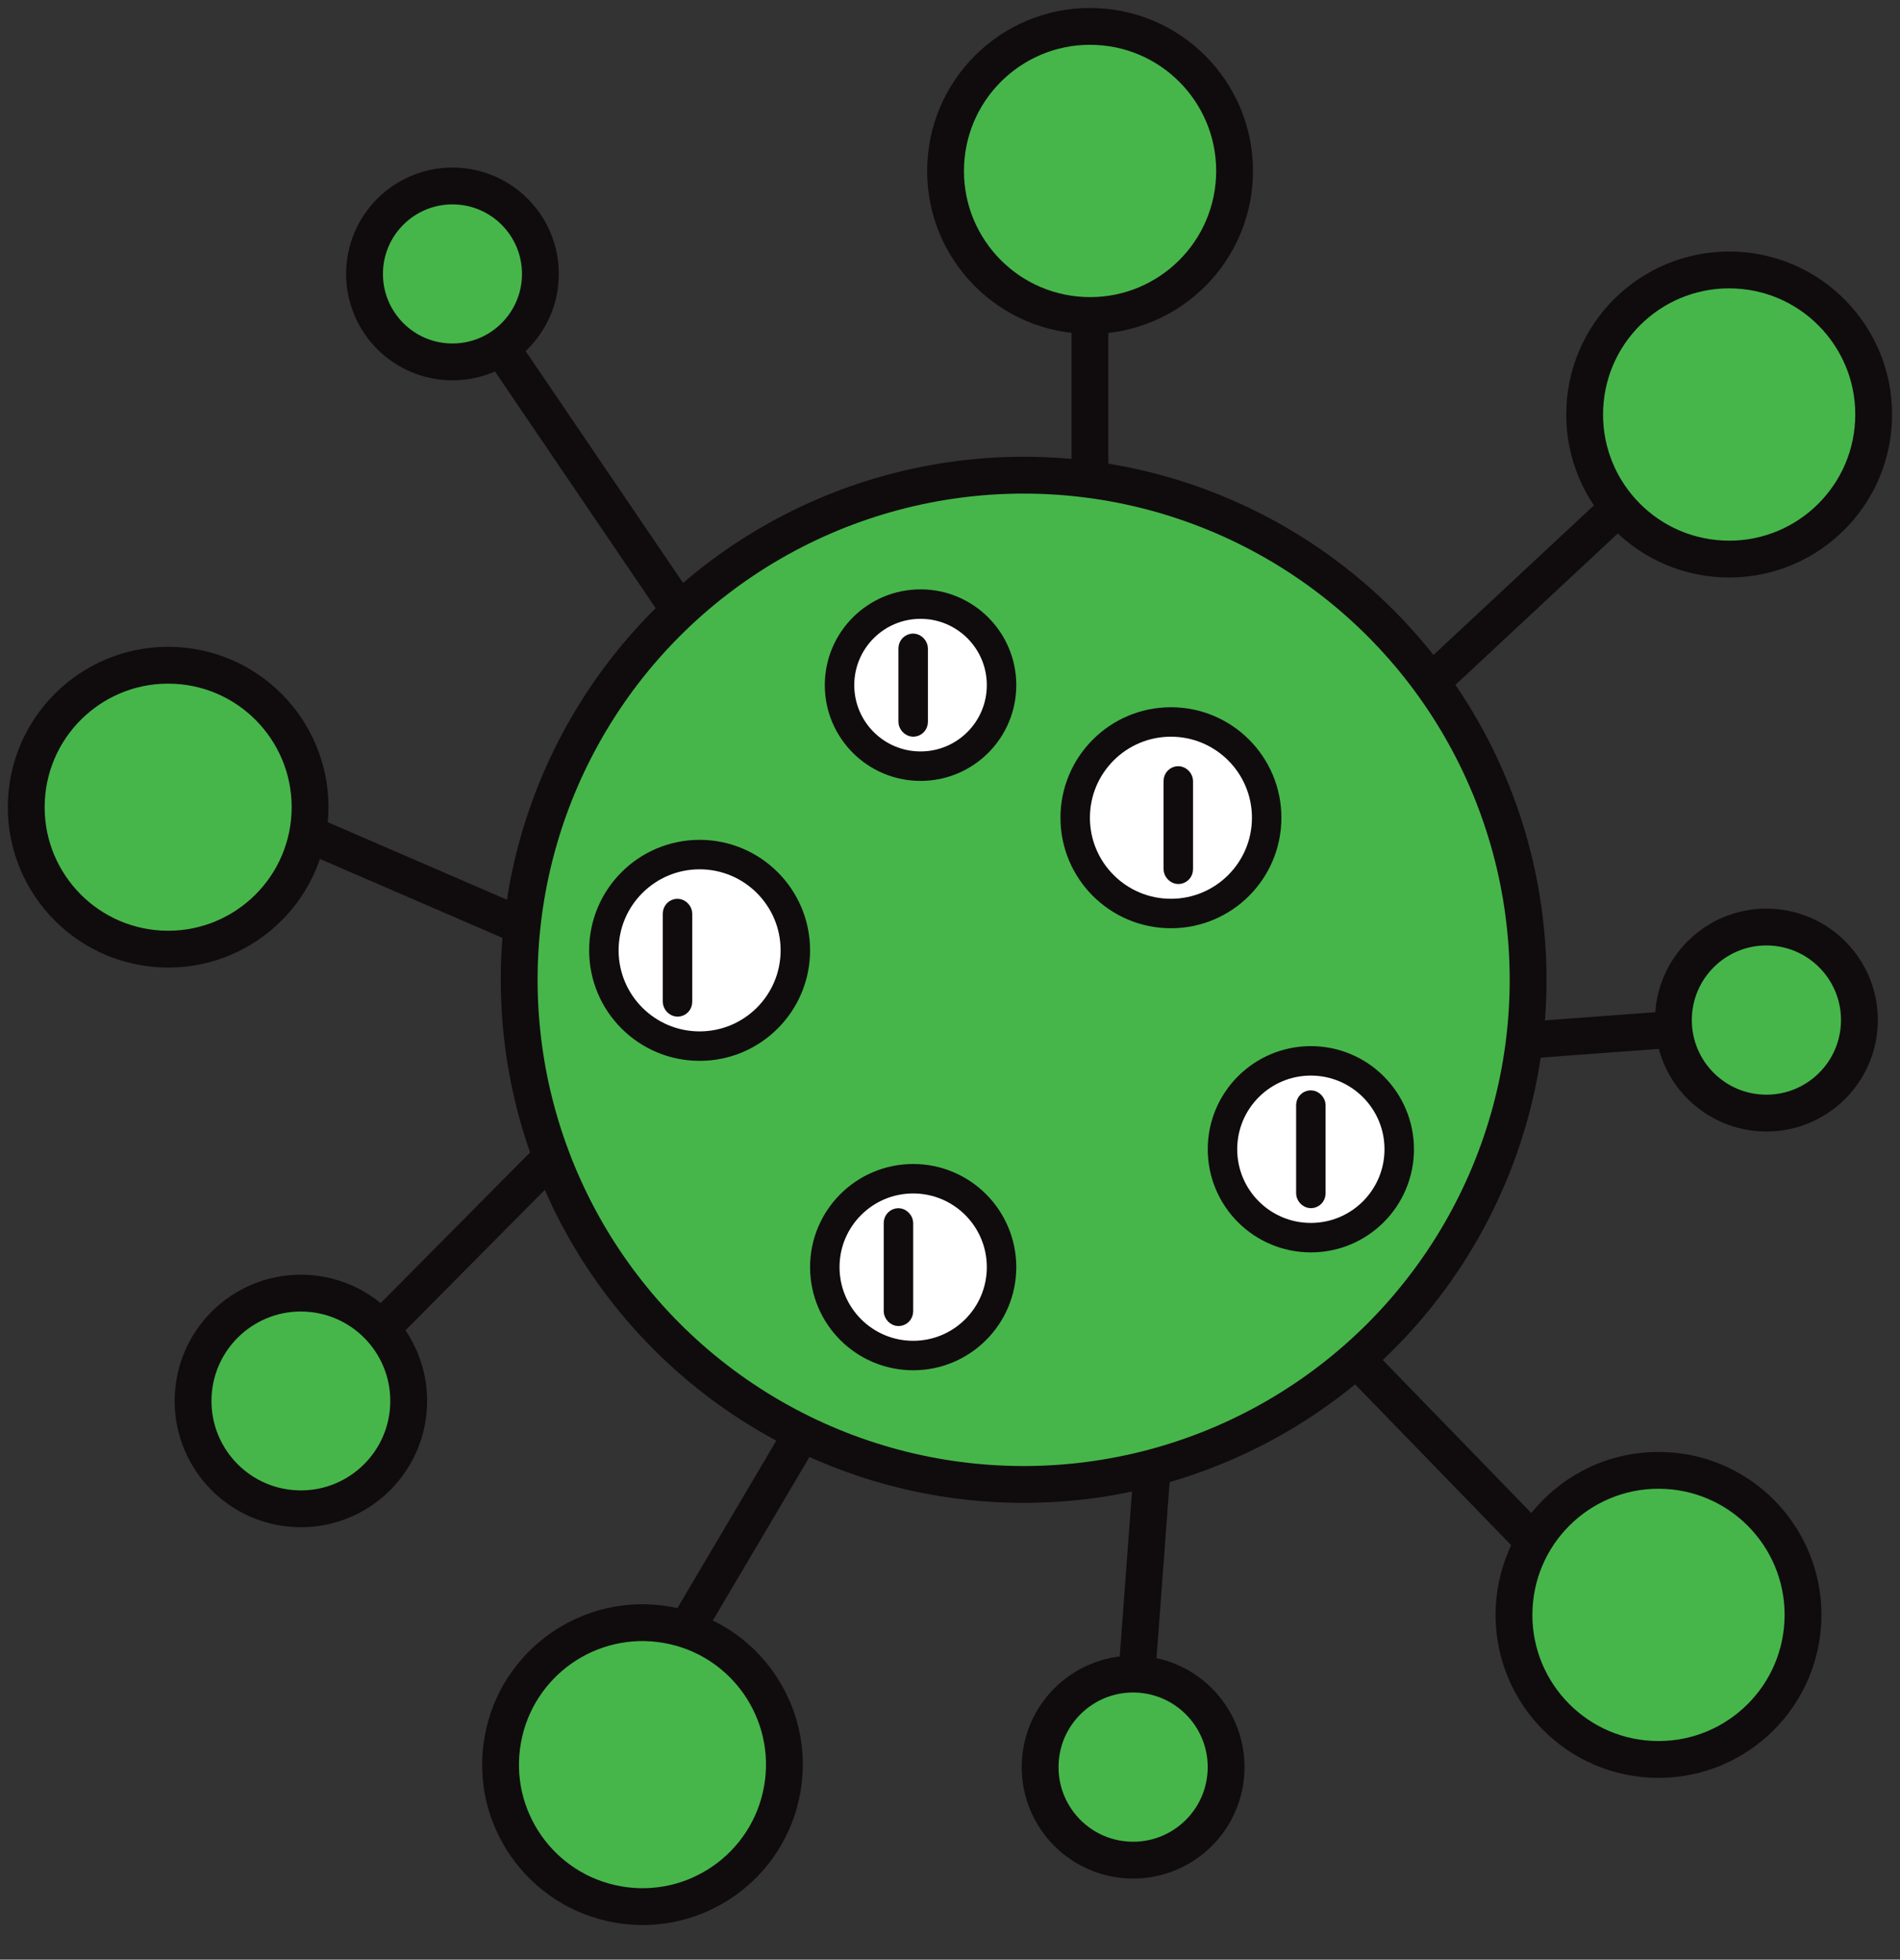 <svg width="129" height="133" viewBox="0 0 129 133" fill="none" xmlns="http://www.w3.org/2000/svg">
<rect x="0" y="0" width="129" height="133" fill="#333333" stroke="none"/>
<path d="M97.71 45.802L110.275 34.093" stroke="#100C0D" stroke-width="2.5"/>
<path d="M25.214 90.85L37.31 78.658" stroke="#100C0D" stroke-width="2.5"/>
<path d="M74 33V22" stroke="#100C0D" stroke-width="2.5"/>
<path d="M46.489 41.954L34.584 24.428" stroke="#100C0D" stroke-width="2.5"/>
<path d="M97.552 71.051L114.679 69.779" stroke="#100C0D" stroke-width="2.5"/>
<path d="M91.847 92L103.811 104.322" stroke="#100C0D" stroke-width="2.5"/>
<circle cx="69.5" cy="66.5" r="34.25" fill="#46B64A" stroke="#100C0D" stroke-width="2.5"/>
<circle cx="47.5" cy="64.5" r="6.5" fill="white" stroke="#100C0D" stroke-width="2"/>
<circle cx="62.5" cy="46.5" r="5.5" fill="white" stroke="#100C0D" stroke-width="2"/>
<circle cx="62" cy="86" r="6" fill="white" stroke="#100C0D" stroke-width="2"/>
<circle cx="79.5" cy="55.5" r="6.5" fill="white" stroke="#100C0D" stroke-width="2"/>
<circle cx="89" cy="78" r="6" fill="white" stroke="#100C0D" stroke-width="2"/>
<path d="M19.014 55.765L34.778 62.581" stroke="#100C0D" stroke-width="2.5"/>
<path d="M45.546 112.352L54.285 97.566" stroke="#100C0D" stroke-width="2.5"/>
<path d="M77 116.127L78.277 99" stroke="#100C0D" stroke-width="2.5"/>
<circle cx="74.01" cy="11.603" r="9.812" transform="rotate(2.873 74.01 11.603)" fill="#46B64A" stroke="#100C0D" stroke-width="2.5"/>
<circle cx="112.603" cy="109.603" r="9.812" transform="rotate(2.873 112.603 109.603)" fill="#46B64A" stroke="#100C0D" stroke-width="2.5"/>
<rect x="45.5" y="61.5" width="1" height="7" rx="0.5" fill="#100C0D" stroke="#100C0D"/>
<rect x="61.5" y="43.5" width="1" height="6" rx="0.5" fill="#100C0D" stroke="#100C0D"/>
<rect x="79.5" y="52.5" width="1" height="7" rx="0.5" fill="#100C0D" stroke="#100C0D"/>
<rect x="88.5" y="74.5" width="1" height="7" rx="0.5" fill="#100C0D" stroke="#100C0D"/>
<rect x="60.5" y="82.5" width="1" height="7" rx="0.5" fill="#100C0D" stroke="#100C0D"/>
<circle cx="117.401" cy="28.133" r="9.812" transform="rotate(2.873 117.401 28.133)" fill="#46B64A" stroke="#100C0D" stroke-width="2.5"/>
<circle cx="119.93" cy="69.232" r="6.314" transform="rotate(2.873 119.93 69.232)" fill="#46B64A" stroke="#100C0D" stroke-width="2.5"/>
<circle cx="76.933" cy="119.934" r="6.314" transform="rotate(2.873 76.933 119.934)" fill="#46B64A" stroke="#100C0D" stroke-width="2.5"/>
<circle cx="30.72" cy="18.592" r="5.97" transform="rotate(2.873 30.72 18.592)" fill="#46B64A" stroke="#100C0D" stroke-width="2.5"/>
<circle cx="11.417" cy="54.784" r="9.635" transform="rotate(2.873 11.417 54.784)" fill="#46B64A" stroke="#100C0D" stroke-width="2.5"/>
<circle cx="43.621" cy="119.766" r="9.635" transform="rotate(-79.925 43.621 119.766)" fill="#46B64A" stroke="#100C0D" stroke-width="2.5"/>
<circle cx="20.428" cy="95.083" r="7.32" transform="rotate(2.873 20.428 95.083)" fill="#46B64A" stroke="#100C0D" stroke-width="2.5"/>
</svg>

